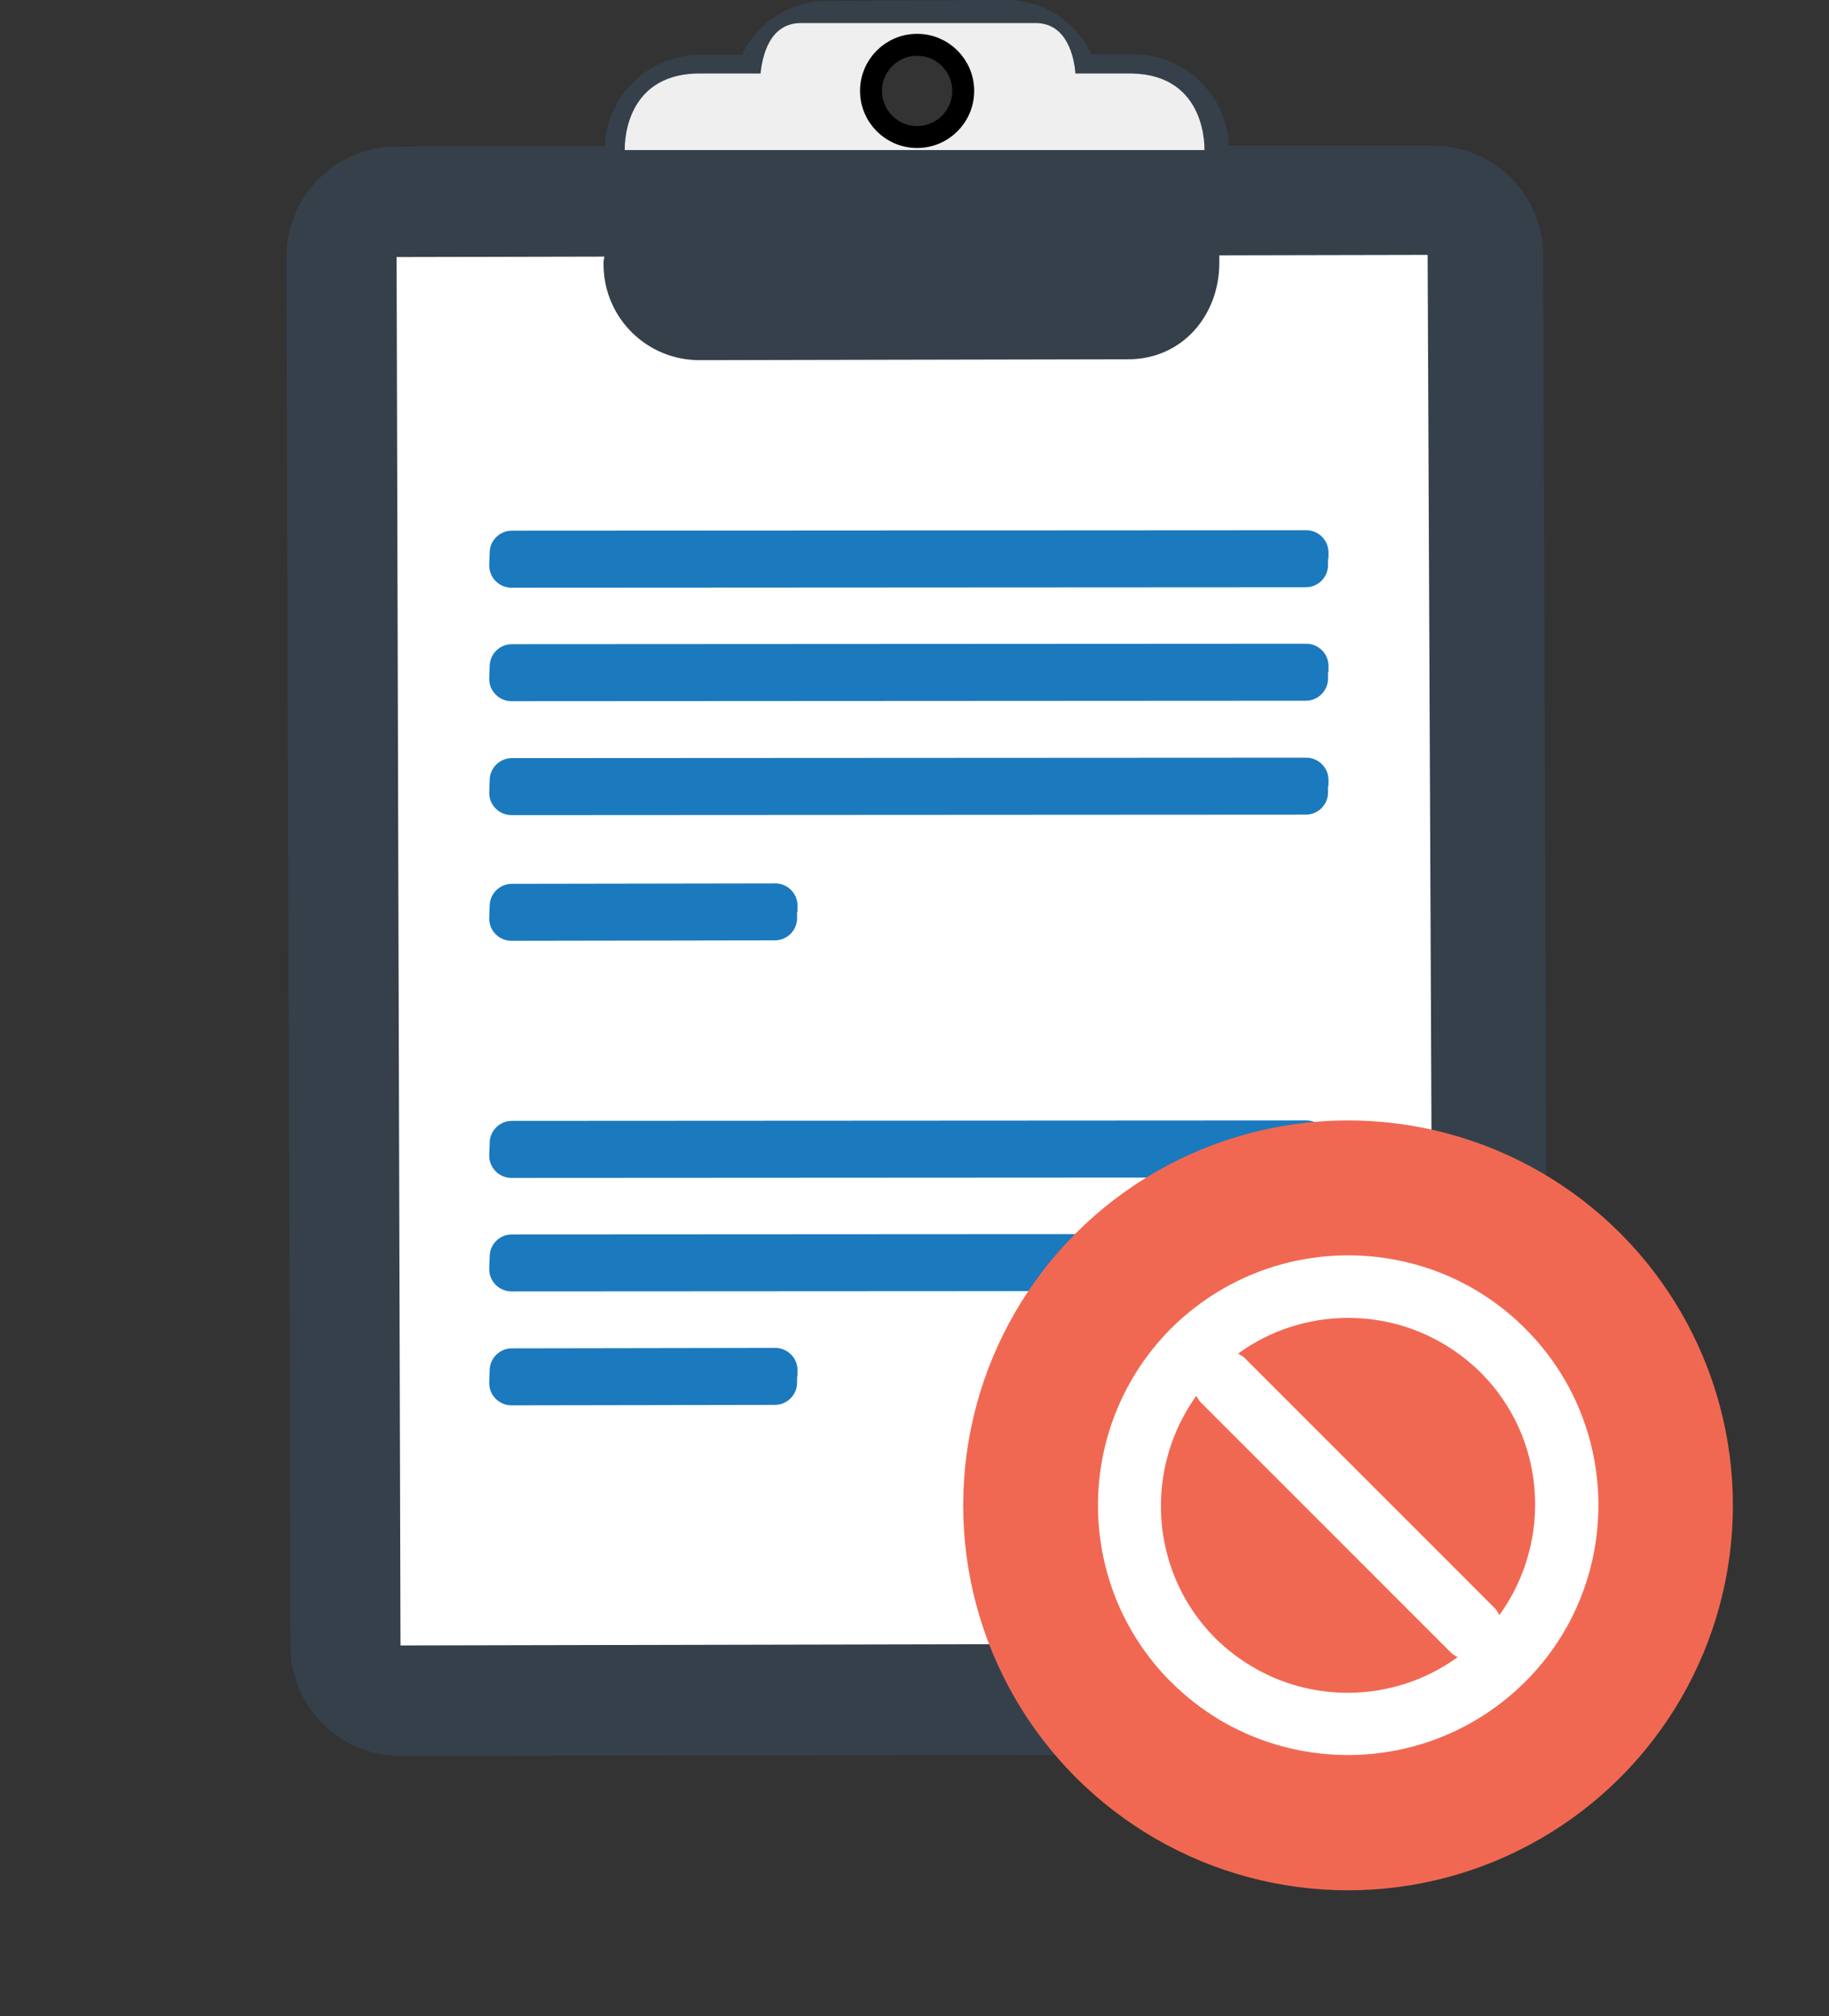 ﻿<svg xmlns="http://www.w3.org/2000/svg" x="0px" y="0px" width="100%" viewBox="85.3 93.999 250 275.5">

    <rect x="85.3" y="93.999" width="250" height="275.5" fill="#333333" stroke="none"/>

    <path fill="#FFF" d="M135.645 127.286H283.47V322.78H135.645z" />
    <path fill="#36404A" d="M296.25 128.95c0-8.322-6.776-15.098-15.157-15.038h-27.818c-.297-7.014-6.062-12.542-13.136-12.482h-5.65c-2.08-4.458-6.6-7.49-11.77-7.43l-24.43.12c-5.11.058-9.51 3.03-11.59 7.37h-5.83c-6.96.06-12.6 5.586-12.9 12.48h-24.6l-3.87.06c-8.32 0-15.1 6.777-15.04 15.158l.536 189.73c0 8.32 6.776 15.097 15.157 15.037l141.64-.18c8.32 0 15.1-6.774 15.04-15.155l-.6-189.67zm-86.485-29.006c3.804 0 6.954 3.09 6.954 6.955 0 3.86-3.1 6.95-6.96 6.95-3.87 0-6.96-3.09-6.96-6.96.06-3.87 3.15-6.96 6.95-6.96zm-69.722 218.913l-.535-189.73 28.412-.06-.12.596v.594c.06 7.192 5.945 13.017 13.196 12.958l58.666-.12c7.192-.06 12.304-5.943 12.304-13.194v-1.01l28.472-.06.832 189.73-141.227.3z" />
    <path fill="#1B79BE" d="M266.886 170.26v-.773c0-1.664-1.368-3.03-3.032-3.03l-108.594.06c-1.665 0-3.03 1.366-3.03 3.03l-.06 1.724c0 1.67 1.366 3.04 3.03 3.04l108.594-.06c1.665 0 3.032-1.36 3.032-3.03v-.77l.06-.18zm0 15.513V185c0-1.664-1.368-3.03-3.032-3.03l-108.594.06c-1.665 0-3.03 1.367-3.03 3.03l-.06 1.725c0 1.664 1.366 3.032 3.03 3.032l108.594-.06c1.665 0 3.032-1.368 3.032-3.032v-.772l.06-.18zm0 15.574v-.773c0-1.664-1.368-3.03-3.032-3.03l-108.594.058c-1.665 0-3.03 1.367-3.03 3.03l-.06 1.725c0 1.665 1.366 3.032 3.03 3.032l108.594-.06c1.665 0 3.032-1.37 3.032-3.04v-.78l.06-.178zm-72.576 17.177v-.772c0-1.665-1.366-3.03-3.03-3.03l-36.02.06c-1.666 0-3.032 1.366-3.032 3.03l-.06 1.724c0 1.664 1.367 3.03 3.03 3.03l36.02-.06c1.665 0 3.032-1.366 3.032-3.03v-.773l.06-.18zm72.576 32.396v-.773c0-1.664-1.368-3.032-3.032-3.032l-108.594.06c-1.665 0-3.03 1.367-3.03 3.03l-.06 1.726c0 1.67 1.366 3.04 3.03 3.04l108.594-.06c1.665 0 3.032-1.36 3.032-3.03v-.77l.06-.18zm0 15.512v-.772c0-1.664-1.368-3.03-3.032-3.03l-108.594.06c-1.665 0-3.03 1.366-3.03 3.03l-.06 1.724c0 1.664 1.366 3.032 3.03 3.032l108.594-.06c1.665 0 3.032-1.367 3.032-3.03v-.773l.06-.18zm-72.576 15.573v-.772c0-1.664-1.366-3.03-3.03-3.03l-36.02.06c-1.666 0-3.032 1.366-3.032 3.03l-.06 1.724c0 1.664 1.367 3.03 3.03 3.03l36.02-.06c1.665 0 3.032-1.365 3.032-3.03v-.772l.06-.18z" />
    <path fill="#EFEFEF" d="M240.08 104.045h-7.787c-.178-2.26-1.13-6.776-5.29-6.895h-32.216c-4.34 0-5.29 4.577-5.528 6.895h-8.33c-10.7 0-10.23 10.46-10.23 10.46h79.23c0-.058.42-10.222-9.866-10.46zm-29.423 8.976c-3.507 0-6.36-2.79-6.36-6.3 0-3.44 2.853-6.3 6.36-6.3s6.36 2.8 6.36 6.3-2.853 6.3-6.36 6.3z" />
    <circle fill="none" stroke="#000" stroke-width="3" stroke-miterlimit="10" cx="210.657" cy="106.423" r="6.301" />
    <ellipse fill="#F16852" cx="269.561" cy="299.718" rx="52.604" ry="52.604" />
    <path fill="#FFF" d="M245.37 323.85c6.657 6.658 15.394 9.986 24.19 9.986 8.738 0 17.476-3.328 24.192-9.985 13.373-13.31 13.373-35.01 0-48.32-6.657-6.65-15.396-9.98-24.19-9.98-8.74 0-17.477 3.33-24.193 9.99-13.32 13.376-13.32 35.01 0 48.327zm44.875-9.154c-.178-.297-.356-.653-.594-.892l-34.17-34.177c-.29-.298-.59-.417-.95-.654 4.34-3.15 9.57-4.874 15.04-4.874 6.84 0 13.26 2.67 18.13 7.48 8.98 8.97 9.81 23.06 2.56 33.11zm-41.428-29.957c.178.29.356.65.594.89l34.18 34.18c.3.29.6.47.95.65-4.34 3.15-9.57 4.87-15.03 4.87-6.83 0-13.25-2.68-18.13-7.49-8.97-9.04-9.74-23.12-2.55-33.11z" />
</svg>
